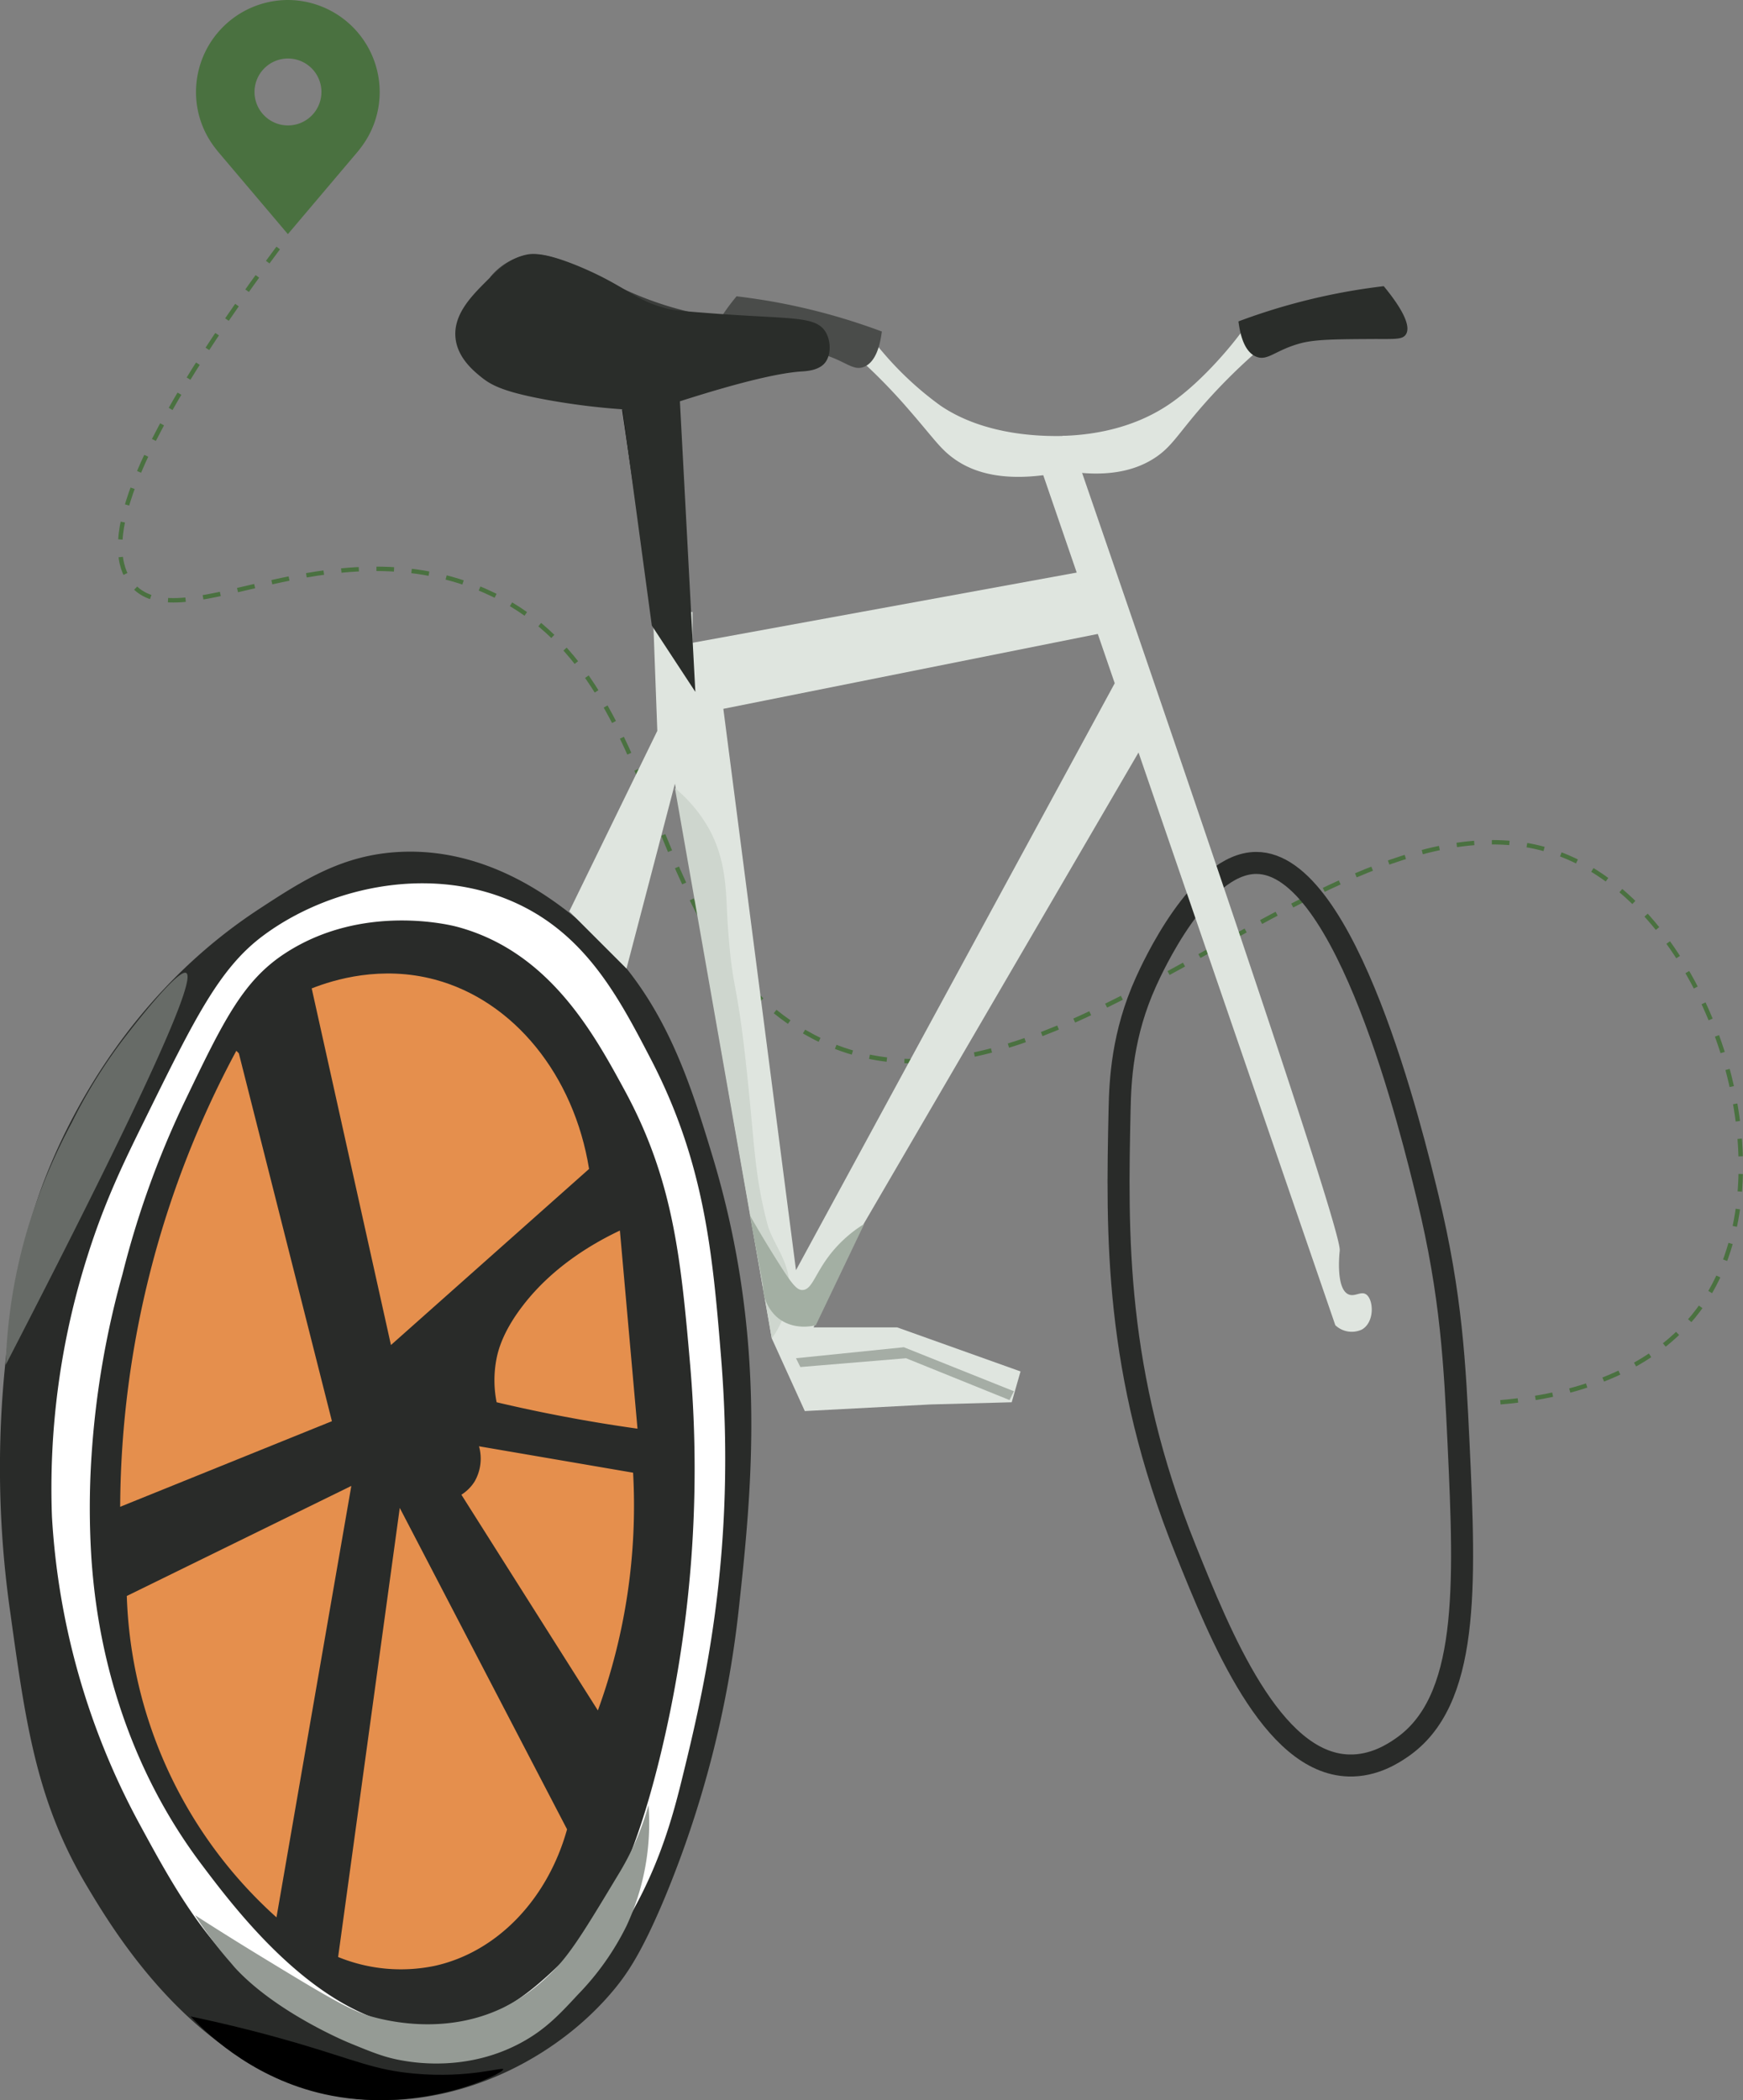 <svg id="Ebene_1" data-name="Ebene 1" xmlns="http://www.w3.org/2000/svg" viewBox="0 0 395.9 477.03"><rect x="0" y="0" width="395.9" height="477.03" fill="#808080" stroke="none"/><defs><style>.cls-1,.cls-7{fill:none;}.cls-1{stroke:#4a7140;stroke-dasharray:4 4 4 4 4 4;}.cls-1,.cls-4,.cls-7{stroke-miterlimit:10;}.cls-2{fill:#292b29;}.cls-3{fill:#fff;}.cls-4,.cls-5{fill:#e58f4d;}.cls-4{stroke:#e58f4d;}.cls-6{fill:#959b95;}.cls-7{stroke:#292b29;stroke-width:5px;}.cls-8{fill:#676b67;}.cls-9{fill:#dfe5df;}.cls-10{fill:#2a2d2a;}.cls-11{fill:#ced6ce;}.cls-12{fill:#a3afa3;}.cls-13{fill:#3b3d3b;}.cls-14{fill:#a5ada5;}.cls-15{fill:#4a4c4a;}.cls-16{fill:#4a7140;}</style></defs><path class="cls-1" d="M820.7,462.2c10.1-.82,32.47-4.15,45-21,21.4-28.79,4.53-84.31-26-101-51.38-28.06-119.5,68.05-175,39-41.76-21.85-31.28-86.59-79-103-34.41-11.82-65.73,12.93-76,0-6.15-7.73-3.26-27.08,34-77" transform="translate(-479.9 -143.7)"/><path class="cls-2" d="M488.2,416.7c-3.92,11.75-5.12,20.95-6.5,31.5a231.33,231.33,0,0,0,.5,61.5c3.56,25.68,6,43.27,17.5,62.5,6.76,11.32,28.31,47.39,65.5,48.5,21.41.64,42.29-10.48,54.5-25.5,2.79-3.43,6-8.14,11-20a238.44,238.44,0,0,0,17-66c2.87-26.44,6.65-61.28-6-103-5.76-19-12.12-39-31-54-5.34-4.24-20.09-16-40-15-12.9.64-21.78,6.3-32,13C503.55,373.24,490.84,408.77,488.2,416.7Z" transform="translate(-479.9 -143.7)"/><path class="cls-3" d="M491.7,488.2a174,174,0,0,1,8-59c4-12.75,8.53-21.93,13-31,11.36-23.05,17-34.58,27-42,14.15-10.54,36.66-16.11,56-8,17,7.13,24.69,21.95,32,36,12.21,23.49,14.07,44.09,16,68,3.53,44-3.79,74.86-9,96-2.46,10-6.09,22.53-15,36-6.71,10.14-14.23,21.51-28,26-17.31,5.65-33.69-3.1-41-7-20.54-11-30-28.42-39-45A166.5,166.5,0,0,1,491.7,488.2Z" transform="translate(-479.9 -143.7)"/><path class="cls-2" d="M500.7,498.2a178.89,178.89,0,0,1,0-24,201.48,201.48,0,0,1,7-41,207.66,207.66,0,0,1,14-39c8.87-18.46,13.3-27.69,23-34,17.53-11.4,37.53-6.39,39-6,20.86,5.57,31,24.12,38,37,11.13,20.43,12.86,38.22,15,63a275.75,275.75,0,0,1-7,89c-6.47,26.25-13.58,38.16-23,47-5.1,4.79-13.28,12.47-25,14-25.57,3.35-47.16-25.27-56-37C504.19,538.68,501.45,508.08,500.7,498.2Z" transform="translate(-479.9 -143.7)"/><path class="cls-4" d="M507.7,485.2l47-19-21-83a220.45,220.45,0,0,0-26,102Z" transform="translate(-479.9 -143.7)"/><path class="cls-5" d="M508.7,506.2l51-25q-8.51,49-17,98a102.52,102.52,0,0,1-34-73Z" transform="translate(-479.9 -143.7)"/><path class="cls-5" d="M556.7,588.2q7-51,14-102,19,36.51,38,73c-4.39,15.79-15.79,27.83-30,31A37.7,37.7,0,0,1,556.7,588.2Z" transform="translate(-479.9 -143.7)"/><path class="cls-5" d="M568.7,449.2l-18-81c5.08-2,15.79-5.27,28-2,17.9,4.8,31.57,21.7,35,43Z" transform="translate(-479.9 -143.7)"/><path class="cls-5" d="M615.7,532.2q-15.51-24.5-31-49a9.56,9.56,0,0,0,3-3,10.41,10.41,0,0,0,1-8l35,6a135.83,135.83,0,0,1-8,54Z" transform="translate(-479.9 -143.7)"/><path class="cls-5" d="M592.7,462.2c4.49,1.06,9.16,2.07,14,3,6.22,1.21,12.23,2.19,18,3q-2-22.5-4-45c-5.52,2.61-15,7.89-22,17-4.54,5.87-5.63,10.15-6,12A25.55,25.55,0,0,0,592.7,462.2Z" transform="translate(-479.9 -143.7)"/><path class="cls-6" d="M540.2,588.7c12.81,7.8,19.31,11.72,24,13,3.43.95,16.77,4.4,30-2a41.18,41.18,0,0,0,11-8c4.17-4,7.78-10,15-22a61.75,61.75,0,0,0,7-16,55.22,55.22,0,0,1-5,27.45,60.94,60.94,0,0,1-11,15.55c-4.05,4.37-7.4,8-13,11-12,6.47-23.9,4.55-27,4-3.93-.69-6.62-1.79-12-4,0,0-16.53-6.77-26-17.14l-1-1.18a85.17,85.17,0,0,1-8-10.68C528,581.15,533.5,584.63,540.2,588.7Z" transform="translate(-479.9 -143.7)"/><path class="cls-7" d="M734.2,395.7c-.61,28.19-1.25,59.69,15,100,7.93,19.7,19.53,48.45,37,49,5.85.19,10.33-2.86,12-4,15.43-10.51,14.53-36.45,13-69-.85-17.86-1.59-33.71-7-56-3.53-14.52-18.42-76.1-39-76-12.8.07-23.69,24.1-25,27C734.81,378.58,734.34,389.15,734.2,395.7Z" transform="translate(-479.9 -143.7)"/><path class="cls-8" d="M481.2,453.7a121.3,121.3,0,0,1,5-31,132,132,0,0,1,10-24,117.79,117.79,0,0,1,11-18c2.86-3.81,13.16-17.05,15-16C524.23,365.88,516.61,385.15,481.2,453.7Z" transform="translate(-479.9 -143.7)"/><path d="M523.2,601.7c10.24,2.15,18.44,4.38,24,6,13.35,3.91,17.8,6.2,27,7,12.23,1.08,19.88-1.59,20-1,.18.94-18.09,10-39,6C538.57,616.52,527.75,606.51,523.2,601.7Z" transform="translate(-479.9 -143.7)"/><path class="cls-9" d="M655.2,447.7q-11-63-22-126-5.51,21-11,42-2.51-2.49-5-5-4-4-8-8l20-41q-.51-13.5-1-27h9v7l93-17q2,7,4,14l-80,16-10,2,16.5,127.5q36.24-66.75,72.5-133.5,3.49,6.51,7,13L671.7,429.2l-7,16h19l28,10q-1,3.51-2,7l-18.5.5-28.5,1.5Z" transform="translate(-479.9 -143.7)"/><path class="cls-9" d="M716.2,249.7q33.49,97.5,67,195a5.43,5.43,0,0,0,6,1c3-1.67,2.71-6.83,1-8-1.19-.8-2.57.62-4,0-2.84-1.23-2.12-8.84-2-9.89a.8.8,0,0,1,0-.11c.35-3.2-17.07-56.28-59-178Z" transform="translate(-479.9 -143.7)"/><path class="cls-9" d="M722.2,250.7c10.32,1.64,16.37-.62,20-3,3.9-2.55,5.21-5.39,11-12a130.25,130.25,0,0,1,12-12l-3-5c-.93,1.25-2.27,3-4,5-1.44,1.66-6.89,7.94-13,12-8.4,5.59-17.8,6.84-24,7Q721.7,246.71,722.2,250.7Z" transform="translate(-479.9 -143.7)"/><path class="cls-10" d="M775.2,221.7c3.39-.93,7.93-.95,17-1,4.64,0,6.24.12,7-1,1.68-2.46-2.68-8.19-5-11-2.28.27-4.62.6-7,1a141.47,141.47,0,0,0-26,7c.4,3.21,1.39,6.9,4,8S769.5,223.26,775.2,221.7Z" transform="translate(-479.9 -143.7)"/><path class="cls-3" d="M634.29,213.68" transform="translate(-479.9 -143.7)"/><path class="cls-11" d="M633.2,322.7a33.16,33.16,0,0,1,7,8c5,8.07,4.51,15.95,5,23,1.21,17.41,2.14,10.21,5,40,1.18,12.37,1.48,18.38,4,28,1.18,4.53,5.31,8.61,5,15a21.23,21.23,0,0,1-4,11Q644.19,385.21,633.2,322.7Z" transform="translate(-479.9 -143.7)"/><path class="cls-12" d="M650.2,419.7c1.48,2.58,3.49,6,6,10,3.63,5.8,4.69,7.05,6,7,2.3-.08,2.84-4.09,7-9a29.51,29.51,0,0,1,7-6l-11,23c-.3.09-5.25,1.42-9-2a9.58,9.58,0,0,1-3-7Z" transform="translate(-479.9 -143.7)"/><path class="cls-13" d="M591.2,206.7a54.84,54.84,0,0,1,12,2,53.23,53.23,0,0,1,8,3,66.86,66.86,0,0,1,7,4c3.21,1.82,8.78,2.89,19-1a76.16,76.16,0,0,1-17-6c-2.27-1.12-3.17-1.72-6-3-7-3.16-10.82-4.82-15-4A14.21,14.21,0,0,0,591.2,206.7Z" transform="translate(-479.9 -143.7)"/><path d="M621.2,236.7a16.05,16.05,0,0,0,4,0,16.57,16.57,0,0,0,4-1l-3,35Q623.69,253.71,621.2,236.7Z" transform="translate(-479.9 -143.7)"/><path d="M565.2,245.7" transform="translate(-479.9 -143.7)"/><path class="cls-14" d="M660.7,452.2l24.5-2.5,25,10c-.34.67-.67,1.34-1,2l-23.5-9.5-24,2h0S661.48,453.8,660.7,452.2Z" transform="translate(-479.9 -143.7)"/><path class="cls-9" d="M530.2,264.7" transform="translate(-479.9 -143.7)"/><path class="cls-9" d="M722.2,250.7c-13.71,3-21.25.35-25.66-2.85-3.29-2.38-4.58-4.68-11-12a130.25,130.25,0,0,0-12-12l3-5c.92,1.25,2.27,3,4,5a74.22,74.22,0,0,0,13,12c10.41,7.06,23.9,7,28.66,6.85Z" transform="translate(-479.9 -143.7)"/><path class="cls-15" d="M666.2,224c-3.4-.93-7.93-.95-17-1-4.64,0-6.24.12-7-1-1.68-2.46,2.68-8.19,5-11q3.42.41,7,1a141.47,141.47,0,0,1,26,7c-.41,3.2-1.39,6.9-4,8S671.9,225.54,666.2,224Z" transform="translate(-479.9 -143.7)"/><path class="cls-10" d="M621.3,236.67a156.58,156.58,0,0,1-17-2.12c-9.84-1.79-12.72-3.3-15-5.12-1.77-1.43-5.49-4.43-5.94-9-.52-5.35,3.7-9.55,7.1-12.95,2.59-2.58,5.11-5.09,9-5.93,1.17-.25,4.18-.72,13,3.1,9.9,4.29,11.61,7.27,18.93,9.14,1.7.43,4.49.65,10,1.07,18.21,1.39,23.69.51,26,4.19,1.28,2.08,1.3,5.24-.06,7s-4.1,1.92-5,2c-4.63.24-13,2-28,6.8l3.51,66-9.89-15.07Q624.63,261.2,621.3,236.67Z" transform="translate(-479.9 -143.7)"/><path class="cls-16" d="M545.31,143.7a20.92,20.92,0,0,0-20.89,20.9,20.63,20.63,0,0,0,4.21,12.53l.66.86,16,18.89,16-18.9.65-.85h0a20.7,20.7,0,0,0,4.2-12.53A20.92,20.92,0,0,0,545.31,143.7Zm0,28.49a7.6,7.6,0,1,1,7.6-7.59A7.6,7.6,0,0,1,545.31,172.19Z" transform="translate(-479.9 -143.7)"/></svg>